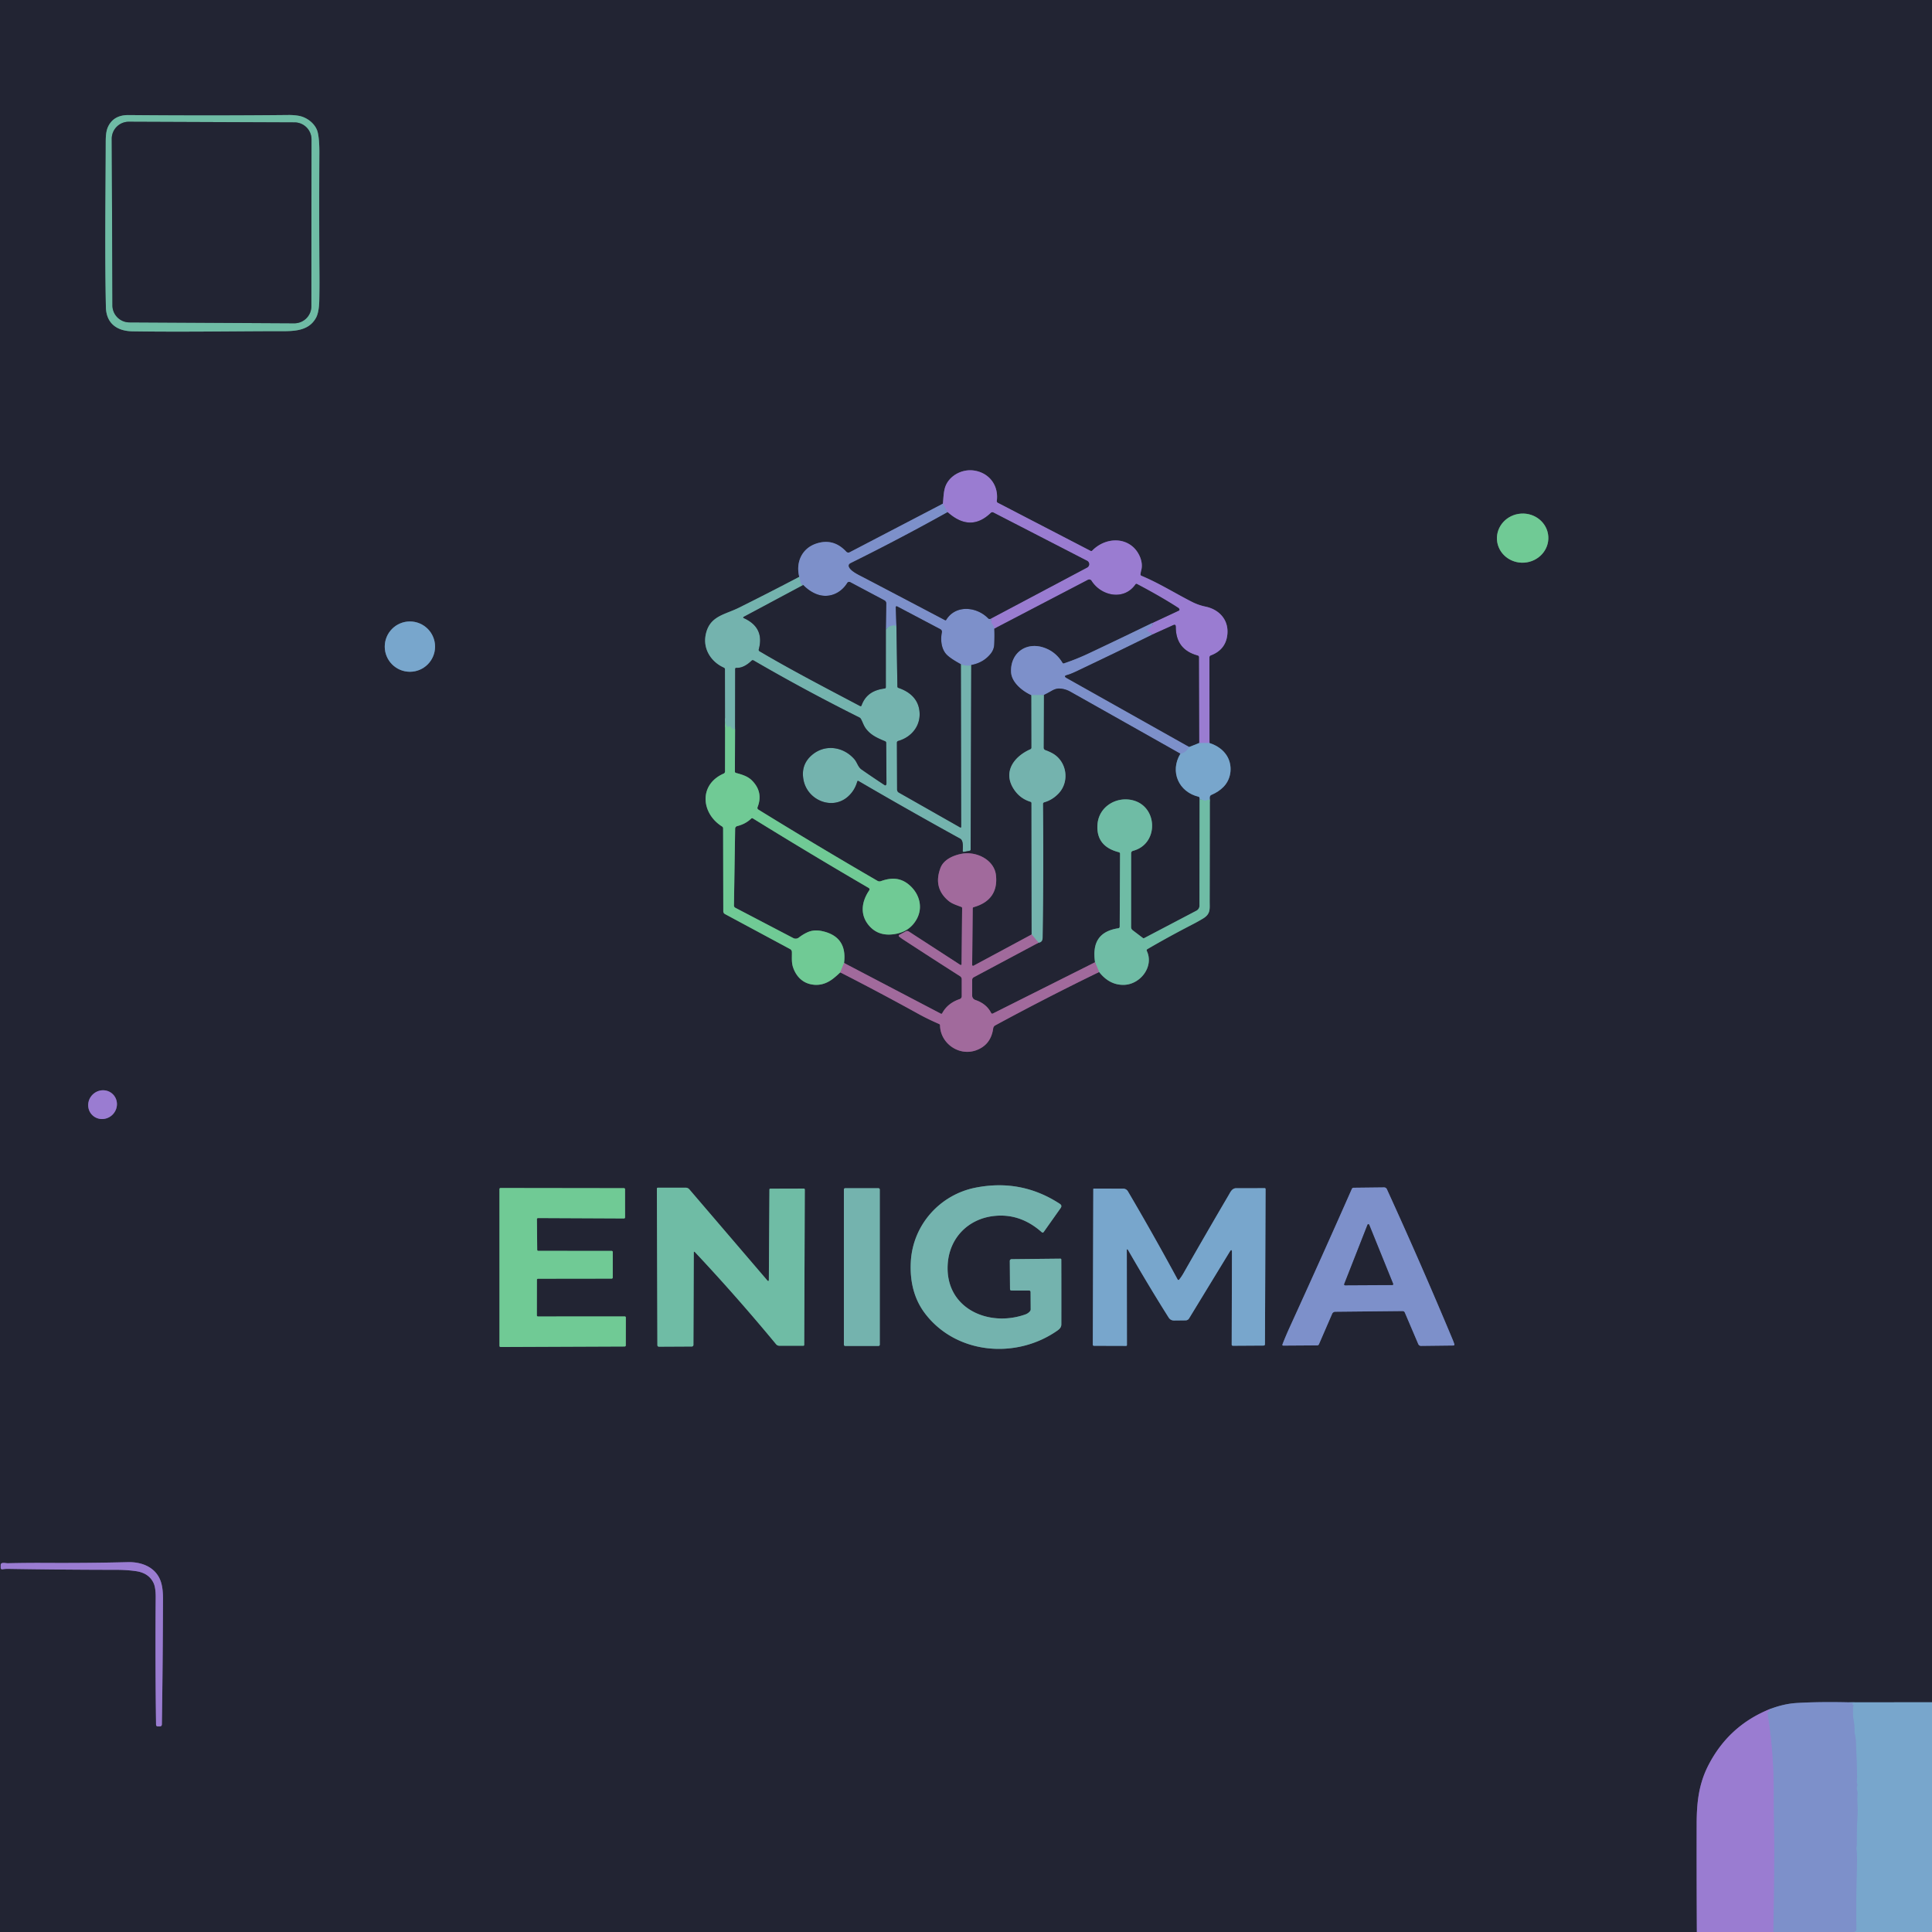 <?xml version="1.0" encoding="UTF-8" standalone="no"?>
<!DOCTYPE svg PUBLIC "-//W3C//DTD SVG 1.1//EN" "http://www.w3.org/Graphics/SVG/1.1/DTD/svg11.dtd">
<svg xmlns="http://www.w3.org/2000/svg" version="1.1" viewBox="0.00 0.00 1024.00 1024.00">
<g stroke-width="2.00" fill="none" stroke-linecap="butt">
<path stroke="#4d6580" vector-effect="non-scaling-stroke" d="
  M 1024.00 902.23
  L 980.21 902.28"
/>
<path stroke="#505a7f" vector-effect="non-scaling-stroke" d="
  M 980.21 902.28
  Q 964.13 901.91 952.33 902.62
  Q 945.32 903.03 937.68 906.01"
/>
<path stroke="#5e5082" vector-effect="non-scaling-stroke" d="
  M 937.68 906.01
  Q 916.11 914.84 905.41 935.76
  C 900.30 945.77 899.29 955.66 899.27 966.75
  Q 899.21 995.38 899.37 1024.00"
/>
<path stroke="#49706c" vector-effect="non-scaling-stroke" d="
  M 146.25 175.52
  C 154.14 175.50 163.27 176.25 167.52 168.37
  Q 169.09 165.44 169.22 159.11
  Q 169.35 152.67 169.31 146.42
  Q 169.08 112.99 169.26 81.16
  Q 169.30 74.10 168.42 70.25
  C 167.43 65.88 162.91 62.14 158.19 61.36
  Q 155.64 60.94 153.01 60.96
  Q 111.77 61.37 68.16 60.99
  Q 60.23 60.92 57.27 67.19
  C 56.09 69.71 56.05 72.90 56.04 75.75
  C 55.98 102.76 55.50 132.90 56.13 162.75
  C 56.32 171.60 62.21 175.49 70.25 175.61
  C 96.17 176.00 121.84 175.57 146.25 175.52"
/>
<path stroke="#505a7f" vector-effect="non-scaling-stroke" d="
  M 499.73 266.97
  L 450.34 292.72
  A 1.51 1.51 0.0 0 1 448.54 292.41
  Q 441.59 284.93 432.28 288.24
  C 424.92 290.87 421.69 298.17 423.63 305.76"
/>
<path stroke="#4b6c71" vector-effect="non-scaling-stroke" d="
  M 423.63 305.76
  Q 407.63 314.14 391.67 322.10
  C 384.04 325.91 375.93 326.44 374.00 336.65
  C 372.58 344.15 377.04 350.90 383.70 353.84
  A 0.97 0.96 12.4 0 1 384.27 354.72
  L 384.33 380.79"
/>
<path stroke="#497764" vector-effect="non-scaling-stroke" d="
  M 384.33 380.79
  L 384.28 408.92
  A 1.22 1.22 0.0 0 1 383.56 410.02
  C 370.23 415.85 371.62 431.14 382.71 438.05
  A 1.19 1.17 16.3 0 1 383.27 439.05
  L 383.36 482.98
  A 1.69 1.69 0.0 0 0 384.25 484.47
  L 418.71 503.00
  Q 419.70 503.53 419.72 504.65
  C 419.78 507.30 419.46 510.01 420.30 512.58
  C 421.72 516.91 424.72 520.44 429.27 521.57
  Q 435.90 523.22 441.80 518.51
  Q 443.55 517.12 445.35 515.38"
/>
<path stroke="#624768" vector-effect="non-scaling-stroke" d="
  M 445.35 515.38
  Q 466.26 526.05 486.84 537.43
  Q 491.68 540.10 497.72 542.73
  Q 498.23 542.95 498.24 543.50
  C 498.42 553.07 508.37 560.01 517.48 556.63
  Q 525.21 553.77 526.41 545.07
  A 2.16 2.16 0.0 0 1 527.52 543.47
  Q 554.71 528.72 582.57 515.19"
/>
<path stroke="#49706c" vector-effect="non-scaling-stroke" d="
  M 582.57 515.19
  Q 588.13 522.27 595.89 521.99
  C 604.48 521.67 611.74 512.27 607.83 504.00
  A 0.72 0.72 0.0 0 1 608.12 503.07
  Q 619.47 496.44 632.00 489.98
  Q 634.85 488.51 637.60 486.86
  C 641.75 484.37 641.14 481.74 641.15 477.72
  Q 641.23 450.69 641.22 423.75"
/>
<path stroke="#4d6580" vector-effect="non-scaling-stroke" d="
  M 641.22 423.75
  Q 640.93 421.80 642.05 421.32
  Q 645.95 419.67 648.55 416.98
  C 652.78 412.62 653.40 405.58 650.23 400.51
  Q 647.33 395.90 641.05 393.81"
/>
<path stroke="#5e5082" vector-effect="non-scaling-stroke" d="
  M 641.05 393.81
  L 641.02 348.39
  A 1.07 1.07 0.0 0 1 641.71 347.39
  Q 650.00 344.26 650.57 335.70
  C 651.06 328.22 645.97 322.98 638.95 321.52
  Q 635.17 320.74 631.68 318.96
  C 622.76 314.41 614.26 309.05 605.00 305.19
  Q 604.42 304.95 604.49 304.34
  Q 604.61 303.25 604.89 302.21
  C 606.10 297.76 603.57 292.47 600.35 289.73
  C 594.04 284.34 584.63 285.94 578.91 291.83
  A 0.77 0.77 0.0 0 1 578.00 291.97
  L 528.83 266.48
  A 0.98 0.97 17.9 0 1 528.32 265.49
  C 529.40 257.33 524.34 250.58 516.21 249.39
  C 509.69 248.43 502.54 252.38 500.78 258.77
  C 500.05 261.45 500.07 264.15 499.73 266.97"
/>
<path stroke="#8991cf" vector-effect="non-scaling-stroke" d="
  M 641.05 393.81
  L 635.59 393.81"
/>
<path stroke="#5e5082" vector-effect="non-scaling-stroke" d="
  M 635.59 393.81
  L 635.44 348.31
  Q 635.44 347.64 634.79 347.46
  Q 623.15 344.32 623.19 332.19
  Q 623.19 330.72 621.86 331.32
  L 611.22 336.13"
/>
<path stroke="#8c86ce" vector-effect="non-scaling-stroke" d="
  M 611.22 336.13
  Q 610.38 336.32 610.11 335.66
  Q 609.94 335.25 609.49 335.22
  Q 608.68 335.15 608.18 334.24
  Q 607.91 333.73 608.41 333.45
  Q 611.56 331.65 610.76 330.19"
/>
<path stroke="#5e5082" vector-effect="non-scaling-stroke" d="
  M 610.76 330.19
  L 624.86 323.60
  A 0.49 0.48 70.2 0 0 625.12 323.04
  Q 624.97 322.47 624.50 322.17
  Q 615.35 316.25 602.63 309.55
  A 0.63 0.62 30.8 0 0 601.83 309.75
  C 595.68 318.57 583.56 315.85 578.51 307.82
  A 1.43 1.42 60.2 0 0 576.65 307.31
  L 527.01 333.20"
/>
<path stroke="#8c86ce" vector-effect="non-scaling-stroke" d="
  M 527.01 333.20
  Q 526.75 331.80 525.82 330.73
  Q 525.50 330.36 525.44 329.87
  L 525.18 327.88"
/>
<path stroke="#5e5082" vector-effect="non-scaling-stroke" d="
  M 525.18 327.88
  L 576.22 300.80
  A 2.01 2.01 0.0 0 0 576.19 297.24
  L 526.56 271.68
  Q 525.77 271.27 525.13 271.89
  Q 514.31 282.27 502.25 271.46"
/>
<path stroke="#8c86ce" vector-effect="non-scaling-stroke" d="
  M 502.25 271.46
  L 499.73 266.97"
/>
<path stroke="#505a7f" vector-effect="non-scaling-stroke" d="
  M 502.25 271.46
  Q 476.98 285.57 450.92 298.46
  Q 449.24 299.29 450.20 300.90
  C 451.49 303.06 455.51 304.87 457.65 305.99
  Q 481.99 318.74 500.94 328.73
  A 0.41 0.41 0.0 0 0 501.48 328.58
  C 506.50 320.36 517.66 321.49 523.74 327.73
  Q 524.06 328.05 524.50 328.07
  Q 524.96 328.09 525.18 327.88"
/>
<path stroke="#505a7f" vector-effect="non-scaling-stroke" d="
  M 527.01 333.20
  Q 527.17 337.10 526.97 341.49
  Q 526.85 344.25 525.15 346.40
  Q 521.29 351.27 514.78 352.46"
/>
<path stroke="#79a2bc" vector-effect="non-scaling-stroke" d="
  M 514.78 352.46
  Q 512.55 353.40 509.28 352.05"
/>
<path stroke="#505a7f" vector-effect="non-scaling-stroke" d="
  M 509.28 352.05
  Q 504.21 349.30 502.01 347.23
  C 499.05 344.44 498.33 339.55 499.21 335.15
  A 1.51 1.50 19.7 0 0 498.43 333.51
  L 475.47 321.39
  A 0.48 0.48 0.0 0 0 474.77 321.83
  L 475.12 332.03"
/>
<path stroke="#79a2bc" vector-effect="non-scaling-stroke" d="
  M 475.12 332.03
  L 474.62 331.71
  Q 474.20 331.43 473.71 331.50
  Q 470.54 331.93 469.52 333.82"
/>
<path stroke="#505a7f" vector-effect="non-scaling-stroke" d="
  M 469.52 333.82
  L 469.74 319.87
  A 1.86 1.84 -75.6 0 0 468.76 318.20
  L 450.61 308.55
  A 1.17 1.17 0.0 0 0 449.07 308.97
  C 445.40 314.91 438.53 317.57 431.95 314.55
  Q 428.51 312.97 425.74 310.07"
/>
<path stroke="#79a2bc" vector-effect="non-scaling-stroke" d="
  M 425.74 310.07
  Q 424.35 309.80 424.14 308.25
  Q 423.86 306.29 423.63 305.76"
/>
<path stroke="#74b1b9" vector-effect="non-scaling-stroke" d="
  M 641.22 423.75
  L 638.80 424.40
  Q 638.36 424.52 637.99 424.25
  Q 637.23 423.70 635.82 423.78"
/>
<path stroke="#505a7f" vector-effect="non-scaling-stroke" d="
  M 610.76 330.19
  Q 593.92 338.36 577.22 346.25
  Q 570.60 349.38 563.89 351.62
  A 0.63 0.63 0.0 0 1 563.15 351.34
  Q 559.50 345.25 552.95 343.15
  C 543.56 340.14 535.45 346.36 535.89 356.19
  C 536.14 361.64 541.82 366.26 546.66 368.45"
/>
<path stroke="#4b6c71" vector-effect="non-scaling-stroke" d="
  M 546.66 368.45
  L 546.71 396.20
  Q 546.71 396.88 546.08 397.15
  C 537.71 400.84 531.37 408.87 537.23 418.10
  Q 540.50 423.24 546.18 424.96
  A 0.73 0.73 0.0 0 1 546.71 425.66
  L 546.79 495.29"
/>
<path stroke="#624768" vector-effect="non-scaling-stroke" d="
  M 546.79 495.29
  L 515.98 511.86
  A 0.49 0.49 0.0 0 1 515.26 511.42
  L 515.57 481.45
  Q 515.57 480.96 516.05 480.82
  C 524.49 478.45 528.86 472.95 527.89 463.93
  C 527.00 455.73 517.63 451.17 510.03 452.47
  C 505.39 453.25 500.14 455.57 498.46 460.05
  Q 494.49 470.61 502.74 477.49
  C 504.62 479.05 507.25 479.83 509.58 480.73
  A 0.57 0.56 10.9 0 1 509.95 481.27
  L 509.65 511.05
  A 0.43 0.43 0.0 0 1 508.99 511.41
  L 481.76 493.76
  Q 480.90 493.20 479.99 493.69
  L 476.65 495.50
  A 0.55 0.55 0.0 0 0 476.57 496.42
  Q 477.79 497.37 479.05 498.19
  Q 494.70 508.40 508.86 517.42
  A 1.90 1.89 16.3 0 1 509.74 519.02
  L 509.74 528.03
  A 1.60 1.58 80.9 0 1 508.66 529.54
  Q 502.26 531.69 499.37 537.07
  A 0.51 0.50 27.3 0 1 498.70 537.28
  L 447.36 510.40"
/>
<path stroke="#497764" vector-effect="non-scaling-stroke" d="
  M 447.36 510.40
  Q 449.19 496.25 435.42 493.45
  Q 431.28 492.60 427.86 494.19
  Q 425.55 495.26 423.38 496.94
  A 2.73 2.72 39.9 0 1 420.45 497.20
  L 389.73 481.14
  A 1.35 1.34 -76.0 0 1 389.01 479.93
  L 389.64 439.22
  A 1.44 1.44 0.0 0 1 390.73 437.85
  Q 395.18 436.73 398.11 433.90
  Q 398.56 433.47 399.09 433.80
  Q 430.04 452.94 460.42 470.62
  A 0.90 0.89 32.5 0 1 460.71 471.91
  C 456.43 478.14 455.64 485.44 461.20 491.25
  Q 466.45 496.72 475.28 494.88
  Q 482.45 493.39 485.90 487.10
  C 489.24 481.01 487.41 473.99 482.29 469.37
  C 477.56 465.09 472.51 465.00 466.91 467.02
  A 2.19 2.17 -39.9 0 1 465.07 466.86
  Q 433.16 448.35 401.93 429.09
  A 1.03 1.02 26.6 0 1 401.51 427.85
  Q 404.64 419.88 398.65 413.77
  C 396.35 411.42 393.32 410.54 390.09 409.67
  Q 389.51 409.51 389.51 408.91
  L 389.60 386.56"
/>
<path stroke="#4d6580" vector-effect="non-scaling-stroke" d="
  M 635.59 393.81
  L 630.35 395.90"
/>
<path stroke="#505a7f" vector-effect="non-scaling-stroke" d="
  M 611.22 336.13
  Q 590.70 346.28 570.01 356.06
  Q 567.39 357.30 565.48 357.81
  Q 563.51 358.34 565.29 359.34
  L 630.35 395.90"
/>
<path stroke="#7b9bcb" vector-effect="non-scaling-stroke" d="
  M 630.35 395.90
  Q 628.45 399.11 625.63 399.49"
/>
<path stroke="#505a7f" vector-effect="non-scaling-stroke" d="
  M 625.63 399.49
  Q 596.38 382.98 567.34 366.63
  Q 564.60 365.08 561.56 364.94
  Q 559.65 364.85 557.31 366.21
  Q 555.30 367.37 553.26 368.37"
/>
<path stroke="#79a2bc" vector-effect="non-scaling-stroke" d="
  M 553.26 368.37
  L 546.66 368.45"
/>
<path stroke="#4b6c71" vector-effect="non-scaling-stroke" d="
  M 425.74 310.07
  L 394.12 326.97
  A 0.33 0.33 0.0 0 0 394.14 327.57
  Q 405.35 332.59 402.16 344.19
  A 0.88 0.87 -67.1 0 0 402.56 345.18
  C 419.61 355.24 437.96 364.76 455.91 374.24
  A 0.50 0.50 0.0 0 0 456.61 373.97
  C 458.74 368.07 463.08 365.68 468.89 364.91
  Q 469.51 364.83 469.51 364.21
  L 469.52 333.82"
/>
<path stroke="#4b6c71" vector-effect="non-scaling-stroke" d="
  M 475.12 332.03
  L 475.64 363.87
  A 0.78 0.76 -81.5 0 0 476.16 364.59
  C 481.46 366.38 485.95 369.77 487.12 375.54
  C 488.75 383.57 483.83 390.51 476.07 392.72
  A 0.95 0.94 -8.5 0 0 475.38 393.64
  L 475.48 418.49
  A 1.86 1.85 -75.5 0 0 476.43 420.11
  L 508.93 438.57
  A 0.34 0.34 0.0 0 0 509.44 438.27
  L 509.28 352.05"
/>
<path stroke="#4b6c71" vector-effect="non-scaling-stroke" d="
  M 514.78 352.46
  L 514.46 450.28
  Q 514.46 450.83 513.92 450.93
  L 510.87 451.51
  Q 510.25 451.63 510.27 451.00
  C 510.31 449.20 510.73 445.52 508.94 444.53
  Q 480.70 428.96 455.11 414.00
  Q 454.52 413.66 454.34 414.31
  Q 452.99 419.07 449.38 422.26
  C 441.12 429.54 428.09 424.23 425.92 413.58
  Q 424.28 405.53 430.16 400.34
  C 437.18 394.16 447.06 395.71 452.85 402.41
  C 454.35 404.16 454.73 406.52 456.65 407.86
  Q 462.39 411.87 468.94 416.17
  A 0.49 0.48 -53.4 0 0 469.58 416.07
  Q 469.84 415.74 469.84 415.32
  Q 469.80 404.94 469.70 393.72
  A 0.90 0.89 11.3 0 0 469.14 392.89
  C 465.10 391.20 461.55 389.70 458.89 386.11
  C 457.72 384.54 457.23 382.69 456.29 381.03
  Q 456.01 380.54 455.51 380.29
  Q 426.62 365.85 399.45 350.07
  Q 398.85 349.72 398.34 350.20
  C 396.23 352.22 393.42 354.13 390.40 353.97
  Q 389.66 353.93 389.66 354.67
  L 389.60 386.56"
/>
<path stroke="#72bfa2" vector-effect="non-scaling-stroke" d="
  M 389.60 386.56
  Q 388.89 386.27 388.61 386.70
  Q 388.49 386.88 388.33 386.73
  Q 388.16 386.59 388.25 386.49
  Q 388.61 386.13 388.10 386.09
  Q 387.54 386.03 387.43 385.50
  Q 387.34 385.03 386.87 385.00
  Q 386.46 384.97 386.22 385.18
  Q 385.76 385.59 385.38 385.10
  Q 384.06 383.36 384.33 380.79"
/>
<path stroke="#8893a1" vector-effect="non-scaling-stroke" d="
  M 582.57 515.19
  L 580.39 510.02"
/>
<path stroke="#4d6580" vector-effect="non-scaling-stroke" d="
  M 625.63 399.49
  C 619.87 409.05 624.82 419.80 635.25 422.27
  Q 635.95 422.44 635.82 423.78"
/>
<path stroke="#49706c" vector-effect="non-scaling-stroke" d="
  M 635.82 423.78
  L 635.75 480.01
  A 3.01 2.99 76.3 0 1 634.15 482.67
  L 606.47 497.20
  A 0.69 0.69 0.0 0 1 605.72 497.13
  L 600.32 493.03
  A 2.10 2.09 18.9 0 1 599.50 491.37
  L 599.52 452.23
  A 1.31 1.31 0.0 0 1 600.51 450.96
  C 614.11 447.42 613.82 427.93 600.80 424.27
  C 592.02 421.81 582.33 427.36 581.68 437.09
  Q 580.91 448.61 593.00 451.68
  A 0.85 0.85 0.0 0 1 593.65 452.52
  L 593.47 491.11
  Q 593.47 491.89 592.70 492.00
  C 582.17 493.63 578.92 500.01 580.39 510.02"
/>
<path stroke="#624768" vector-effect="non-scaling-stroke" d="
  M 580.39 510.02
  L 526.29 537.16
  Q 525.62 537.49 525.29 536.83
  Q 522.85 532.00 516.95 530.00
  A 2.48 2.48 0.0 0 1 515.26 527.65
  L 515.28 519.34
  A 1.56 1.54 -14.1 0 1 516.11 517.97
  L 550.45 499.64"
/>
<path stroke="#4b6c71" vector-effect="non-scaling-stroke" d="
  M 550.45 499.64
  Q 552.56 499.44 552.60 497.00
  Q 553.18 461.46 552.80 426.11
  A 0.92 0.91 82.0 0 1 553.46 425.23
  Q 557.72 424.03 561.00 420.62
  C 567.20 414.16 565.41 403.20 557.47 399.08
  Q 555.79 398.20 554.05 397.59
  A 1.37 1.36 10.2 0 1 553.14 396.29
  L 553.26 368.37"
/>
<path stroke="#8b8fa5" vector-effect="non-scaling-stroke" d="
  M 550.45 499.64
  L 546.79 495.29"
/>
<path stroke="#899a99" vector-effect="non-scaling-stroke" d="
  M 447.36 510.40
  L 445.35 515.38"
/>
<path stroke="#497764" vector-effect="non-scaling-stroke" d="
  M 820.63 284.317
  A 13.63 13.02 -3.8 0 0 806.167 272.229
  A 13.63 13.02 -3.8 0 0 793.43 286.123
  A 13.63 13.02 -3.8 0 0 807.893 298.211
  A 13.63 13.02 -3.8 0 0 820.63 284.317"
/>
<path stroke="#4d6580" vector-effect="non-scaling-stroke" d="
  M 230.59 342.72
  A 13.33 13.33 0.0 0 0 217.26 329.39
  A 13.33 13.33 0.0 0 0 203.93 342.72
  A 13.33 13.33 0.0 0 0 217.26 356.05
  A 13.33 13.33 0.0 0 0 230.59 342.72"
/>
<path stroke="#5e5082" vector-effect="non-scaling-stroke" d="
  M 59.847 580.003
  A 7.76 7.49 -45.0 0 0 49.064 580.194
  A 7.76 7.49 -45.0 0 0 48.873 590.977
  A 7.76 7.49 -45.0 0 0 59.656 590.786
  A 7.76 7.49 -45.0 0 0 59.847 580.003"
/>
<path stroke="#4b6c71" vector-effect="non-scaling-stroke" d="
  M 546.23 684.86
  L 546.29 693.96
  Q 546.29 694.51 545.94 694.94
  Q 544.96 696.14 543.48 696.67
  C 523.86 703.65 500.83 693.41 502.31 670.04
  C 503.18 656.27 512.93 646.22 526.39 644.55
  Q 540.57 642.79 552.17 653.11
  A 0.68 0.68 0.0 0 0 553.18 652.99
  L 562.15 640.31
  Q 563.10 638.95 561.72 638.05
  Q 541.32 624.71 517.08 629.48
  C 498.13 633.21 483.85 649.24 482.76 668.65
  Q 481.84 685.24 490.51 696.46
  C 507.06 717.85 538.61 720.50 560.38 705.27
  C 561.56 704.45 562.52 703.53 562.53 701.97
  Q 562.56 685.27 562.51 667.58
  A 0.47 0.47 0.0 0 0 562.04 667.11
  L 536.14 667.38
  A 0.94 0.94 0.0 0 0 535.21 668.33
  L 535.33 683.29
  A 0.71 0.71 0.0 0 0 536.04 683.99
  L 545.36 684.00
  Q 546.22 684.00 546.23 684.86"
/>
<path stroke="#505a7f" vector-effect="non-scaling-stroke" d="
  M 743.39 694.89
  A 1.28 1.28 0.0 0 1 744.59 695.68
  L 751.72 712.41
  A 1.56 1.55 78.0 0 0 753.16 713.35
  L 770.20 713.15
  Q 771.07 713.14 770.80 712.32
  Q 770.39 711.09 769.93 710.00
  Q 753.13 669.79 735.07 630.29
  A 1.63 1.62 -12.7 0 0 733.56 629.34
  L 717.44 629.53
  A 1.04 1.03 11.6 0 0 716.51 630.14
  Q 701.31 664.61 683.52 703.58
  Q 681.48 708.04 679.71 712.61
  A 0.44 0.43 10.5 0 0 680.12 713.20
  L 698.17 713.08
  A 1.00 0.97 -78.0 0 0 699.07 712.48
  L 706.06 696.36
  A 1.83 1.83 0.0 0 1 707.73 695.25
  L 743.39 694.89"
/>
<path stroke="#49706c" vector-effect="non-scaling-stroke" d="
  M 367.72 664.03
  Q 367.73 662.99 368.43 663.75
  Q 390.46 687.22 411.31 712.43
  Q 412.00 713.26 413.08 713.27
  L 425.73 713.28
  Q 426.25 713.28 426.25 712.77
  L 426.56 630.52
  A 0.54 0.54 0.0 0 0 426.02 629.97
  L 408.28 630.02
  A 0.46 0.46 0.0 0 0 407.82 630.47
  L 407.51 678.18
  Q 407.50 679.59 406.58 678.52
  L 365.37 630.39
  A 2.61 2.57 -20.0 0 0 363.40 629.49
  L 348.71 629.49
  A 0.55 0.54 -0.5 0 0 348.16 630.04
  L 348.43 712.98
  A 0.79 0.79 0.0 0 0 349.23 713.77
  L 366.68 713.68
  A 0.86 0.85 -89.7 0 0 367.53 712.83
  L 367.72 664.03"
/>
<path stroke="#497764" vector-effect="non-scaling-stroke" d="
  M 285.12 697.76
  A 0.58 0.58 0.0 0 1 284.54 697.18
  L 284.57 678.33
  A 0.58 0.58 0.0 0 1 285.15 677.75
  L 324.19 677.70
  A 0.58 0.58 0.0 0 0 324.77 677.12
  L 324.78 663.59
  A 0.58 0.58 0.0 0 0 324.20 663.01
  L 285.31 662.98
  A 0.58 0.58 0.0 0 1 284.73 662.41
  L 284.58 646.19
  A 0.58 0.58 0.0 0 1 285.16 645.60
  L 330.72 645.81
  A 0.58 0.58 0.0 0 0 331.30 645.23
  L 331.29 630.33
  A 0.58 0.58 0.0 0 0 330.71 629.75
  L 265.31 629.66
  A 0.58 0.58 0.0 0 0 264.73 630.24
  L 264.74 713.36
  A 0.58 0.58 0.0 0 0 265.32 713.94
  L 331.10 713.67
  A 0.58 0.58 0.0 0 0 331.68 713.09
  L 331.71 698.31
  A 0.58 0.58 0.0 0 0 331.13 697.73
  L 285.12 697.76"
/>
<path stroke="#4b6c71" vector-effect="non-scaling-stroke" d="
  M 466.30 630.45
  A 0.68 0.68 0.0 0 0 465.62 629.77
  L 447.96 629.77
  A 0.68 0.68 0.0 0 0 447.28 630.45
  L 447.28 712.71
  A 0.68 0.68 0.0 0 0 447.96 713.39
  L 465.62 713.39
  A 0.68 0.68 0.0 0 0 466.30 712.71
  L 466.30 630.45"
/>
<path stroke="#4d6580" vector-effect="non-scaling-stroke" d="
  M 597.50 662.17
  Q 597.73 662.27 597.86 662.49
  Q 609.63 682.89 619.41 698.32
  Q 620.42 699.91 622.34 699.89
  Q 625.42 699.86 628.44 699.82
  A 2.13 2.13 0.0 0 0 630.23 698.79
  L 651.76 663.48
  Q 652.96 661.51 652.96 663.81
  L 652.83 712.68
  A 0.60 0.60 0.0 0 0 653.43 713.28
  L 669.76 713.18
  A 0.70 0.69 -0.4 0 0 670.45 712.49
  L 670.78 630.31
  Q 670.79 629.74 670.22 629.74
  Q 662.78 629.79 655.34 629.76
  C 653.03 629.76 652.25 631.66 651.27 633.34
  Q 639.04 654.18 627.26 674.86
  Q 626.26 676.63 624.97 678.24
  A 0.48 0.48 0.0 0 1 624.18 678.17
  Q 611.22 654.22 597.81 631.43
  A 2.89 2.87 74.6 0 0 595.33 630.01
  L 579.73 630.00
  Q 579.47 630.00 579.47 630.27
  L 579.21 712.63
  Q 579.21 713.30 579.88 713.30
  L 596.86 713.35
  A 0.45 0.44 90.0 0 0 597.30 712.90
  L 597.23 662.34
  A 0.19 0.19 0.0 0 1 597.50 662.17"
/>
<path stroke="#5e5082" vector-effect="non-scaling-stroke" d="
  M 61.94 832.04
  Q 67.18 832.05 71.98 832.73
  Q 78.90 833.70 81.41 839.08
  Q 82.56 841.55 82.52 846.76
  Q 82.25 880.71 82.71 914.01
  Q 82.72 915.04 83.75 915.03
  L 84.67 915.02
  Q 85.77 915.00 85.79 913.91
  Q 86.29 881.73 86.39 847.32
  Q 86.41 842.17 85.39 838.77
  C 83.02 830.84 75.38 827.77 67.75 827.97
  Q 47.56 828.50 23.00 828.37
  Q 14.36 828.32 4.27 828.54
  C 3.23 828.57 2.24 828.22 1.22 828.45
  Q 0.37 828.64 0.37 829.51
  L 0.37 831.02
  A 0.76 0.75 -4.7 0 0 1.26 831.77
  Q 2.75 831.51 4.31 831.54
  Q 33.32 832.01 61.94 832.04"
/>
<path stroke="#49706c" vector-effect="non-scaling-stroke" d="
  M 165.10 73.90
  A 9.02 9.02 0.0 0 0 156.12 64.87
  L 68.28 64.53
  A 9.02 9.02 0.0 0 0 59.23 73.58
  L 59.59 161.89
  A 9.02 9.02 0.0 0 0 68.56 170.87
  L 155.95 171.35
  A 9.02 9.02 0.0 0 0 165.02 162.34
  L 165.10 73.90"
/>
<path stroke="#505a7f" vector-effect="non-scaling-stroke" d="
  M 712.47 680.56
  A 0.50 0.50 0.0 0 0 712.94 681.24
  L 737.92 681.11
  A 0.50 0.50 0.0 0 0 738.38 680.42
  L 725.72 649.17
  A 0.50 0.50 0.0 0 0 724.80 649.17
  L 712.47 680.56"
/>
<path stroke="#7b9bcb" vector-effect="non-scaling-stroke" d="
  M 982.62 1024.00
  L 983.49 1023.54
  Q 983.93 1023.31 983.93 1022.80
  Q 983.68 1005.45 984.26 987.10
  Q 984.37 983.48 983.94 980.07
  C 983.82 979.09 984.16 978.05 984.14 976.99
  Q 984.06 969.62 984.52 961.76
  C 984.74 958.07 984.16 954.57 984.49 950.81
  Q 984.58 949.75 984.26 948.78
  Q 983.94 947.81 984.29 946.79
  Q 984.55 946.04 984.29 945.28
  C 983.87 944.11 984.33 942.85 984.30 941.61
  Q 984.06 931.62 983.61 922.17
  C 983.52 920.39 982.84 918.98 982.89 917.16
  Q 982.96 914.50 982.46 911.81
  C 982.01 909.42 982.12 907.11 982.13 904.70
  Q 982.13 904.52 982.20 904.36
  Q 982.24 904.26 982.34 904.21
  Q 982.84 903.92 982.28 903.79
  Q 981.76 903.66 981.75 903.09
  Q 981.75 902.97 981.85 902.92
  Q 981.99 902.85 982.14 902.87
  Q 982.60 902.94 982.19 902.72
  Q 981.75 902.48 981.24 902.58
  Q 980.27 902.76 980.21 902.28"
/>
<path stroke="#8c86ce" vector-effect="non-scaling-stroke" d="
  M 939.88 1024.00
  Q 940.27 1003.02 940.35 982.00
  Q 940.37 976.07 940.23 968.25
  Q 940.06 957.84 940.08 949.41
  Q 940.12 928.93 936.83 908.23
  A 0.96 0.95 78.0 0 1 937.53 907.15
  Q 938.39 906.92 937.68 906.01"
/>
</g>
<path fill="#222433" d="
  M 0.00 0.00
  L 1024.00 0.00
  L 1024.00 902.23
  L 980.21 902.28
  Q 964.13 901.91 952.33 902.62
  Q 945.32 903.03 937.68 906.01
  Q 916.11 914.84 905.41 935.76
  C 900.30 945.77 899.29 955.66 899.27 966.75
  Q 899.21 995.38 899.37 1024.00
  L 0.00 1024.00
  L 0.00 0.00
  Z
  M 146.25 175.52
  C 154.14 175.50 163.27 176.25 167.52 168.37
  Q 169.09 165.44 169.22 159.11
  Q 169.35 152.67 169.31 146.42
  Q 169.08 112.99 169.26 81.16
  Q 169.30 74.10 168.42 70.25
  C 167.43 65.88 162.91 62.14 158.19 61.36
  Q 155.64 60.94 153.01 60.96
  Q 111.77 61.37 68.16 60.99
  Q 60.23 60.92 57.27 67.19
  C 56.09 69.71 56.05 72.90 56.04 75.75
  C 55.98 102.76 55.50 132.90 56.13 162.75
  C 56.32 171.60 62.21 175.49 70.25 175.61
  C 96.17 176.00 121.84 175.57 146.25 175.52
  Z
  M 499.73 266.97
  L 450.34 292.72
  A 1.51 1.51 0.0 0 1 448.54 292.41
  Q 441.59 284.93 432.28 288.24
  C 424.92 290.87 421.69 298.17 423.63 305.76
  Q 407.63 314.14 391.67 322.10
  C 384.04 325.91 375.93 326.44 374.00 336.65
  C 372.58 344.15 377.04 350.90 383.70 353.84
  A 0.97 0.96 12.4 0 1 384.27 354.72
  L 384.33 380.79
  L 384.28 408.92
  A 1.22 1.22 0.0 0 1 383.56 410.02
  C 370.23 415.85 371.62 431.14 382.71 438.05
  A 1.19 1.17 16.3 0 1 383.27 439.05
  L 383.36 482.98
  A 1.69 1.69 0.0 0 0 384.25 484.47
  L 418.71 503.00
  Q 419.70 503.53 419.72 504.65
  C 419.78 507.30 419.46 510.01 420.30 512.58
  C 421.72 516.91 424.72 520.44 429.27 521.57
  Q 435.90 523.22 441.80 518.51
  Q 443.55 517.12 445.35 515.38
  Q 466.26 526.05 486.84 537.43
  Q 491.68 540.10 497.72 542.73
  Q 498.23 542.95 498.24 543.50
  C 498.42 553.07 508.37 560.01 517.48 556.63
  Q 525.21 553.77 526.41 545.07
  A 2.16 2.16 0.0 0 1 527.52 543.47
  Q 554.71 528.72 582.57 515.19
  Q 588.13 522.27 595.89 521.99
  C 604.48 521.67 611.74 512.27 607.83 504.00
  A 0.72 0.72 0.0 0 1 608.12 503.07
  Q 619.47 496.44 632.00 489.98
  Q 634.85 488.51 637.60 486.86
  C 641.75 484.37 641.14 481.74 641.15 477.72
  Q 641.23 450.69 641.22 423.75
  Q 640.93 421.80 642.05 421.32
  Q 645.95 419.67 648.55 416.98
  C 652.78 412.62 653.40 405.58 650.23 400.51
  Q 647.33 395.90 641.05 393.81
  L 641.02 348.39
  A 1.07 1.07 0.0 0 1 641.71 347.39
  Q 650.00 344.26 650.57 335.70
  C 651.06 328.22 645.97 322.98 638.95 321.52
  Q 635.17 320.74 631.68 318.96
  C 622.76 314.41 614.26 309.05 605.00 305.19
  Q 604.42 304.95 604.49 304.34
  Q 604.61 303.25 604.89 302.21
  C 606.10 297.76 603.57 292.47 600.35 289.73
  C 594.04 284.34 584.63 285.94 578.91 291.83
  A 0.77 0.77 0.0 0 1 578.00 291.97
  L 528.83 266.48
  A 0.98 0.97 17.9 0 1 528.32 265.49
  C 529.40 257.33 524.34 250.58 516.21 249.39
  C 509.69 248.43 502.54 252.38 500.78 258.77
  C 500.05 261.45 500.07 264.15 499.73 266.97
  Z
  M 820.63 284.317
  A 13.63 13.02 -3.8 0 0 806.167 272.229
  A 13.63 13.02 -3.8 0 0 793.43 286.123
  A 13.63 13.02 -3.8 0 0 807.893 298.211
  A 13.63 13.02 -3.8 0 0 820.63 284.317
  Z
  M 230.59 342.72
  A 13.33 13.33 0.0 0 0 217.26 329.39
  A 13.33 13.33 0.0 0 0 203.93 342.72
  A 13.33 13.33 0.0 0 0 217.26 356.05
  A 13.33 13.33 0.0 0 0 230.59 342.72
  Z
  M 59.847 580.003
  A 7.76 7.49 -45.0 0 0 49.064 580.194
  A 7.76 7.49 -45.0 0 0 48.873 590.977
  A 7.76 7.49 -45.0 0 0 59.656 590.786
  A 7.76 7.49 -45.0 0 0 59.847 580.003
  Z
  M 546.23 684.86
  L 546.29 693.96
  Q 546.29 694.51 545.94 694.94
  Q 544.96 696.14 543.48 696.67
  C 523.86 703.65 500.83 693.41 502.31 670.04
  C 503.18 656.27 512.93 646.22 526.39 644.55
  Q 540.57 642.79 552.17 653.11
  A 0.68 0.68 0.0 0 0 553.18 652.99
  L 562.15 640.31
  Q 563.10 638.95 561.72 638.05
  Q 541.32 624.71 517.08 629.48
  C 498.13 633.21 483.85 649.24 482.76 668.65
  Q 481.84 685.24 490.51 696.46
  C 507.06 717.85 538.61 720.50 560.38 705.27
  C 561.56 704.45 562.52 703.53 562.53 701.97
  Q 562.56 685.27 562.51 667.58
  A 0.47 0.47 0.0 0 0 562.04 667.11
  L 536.14 667.38
  A 0.94 0.94 0.0 0 0 535.21 668.33
  L 535.33 683.29
  A 0.71 0.71 0.0 0 0 536.04 683.99
  L 545.36 684.00
  Q 546.22 684.00 546.23 684.86
  Z
  M 743.39 694.89
  A 1.28 1.28 0.0 0 1 744.59 695.68
  L 751.72 712.41
  A 1.56 1.55 78.0 0 0 753.16 713.35
  L 770.20 713.15
  Q 771.07 713.14 770.80 712.32
  Q 770.39 711.09 769.93 710.00
  Q 753.13 669.79 735.07 630.29
  A 1.63 1.62 -12.7 0 0 733.56 629.34
  L 717.44 629.53
  A 1.04 1.03 11.6 0 0 716.51 630.14
  Q 701.31 664.61 683.52 703.58
  Q 681.48 708.04 679.71 712.61
  A 0.44 0.43 10.5 0 0 680.12 713.20
  L 698.17 713.08
  A 1.00 0.97 -78.0 0 0 699.07 712.48
  L 706.06 696.36
  A 1.83 1.83 0.0 0 1 707.73 695.25
  L 743.39 694.89
  Z
  M 367.72 664.03
  Q 367.73 662.99 368.43 663.75
  Q 390.46 687.22 411.31 712.43
  Q 412.00 713.26 413.08 713.27
  L 425.73 713.28
  Q 426.25 713.28 426.25 712.77
  L 426.56 630.52
  A 0.54 0.54 0.0 0 0 426.02 629.97
  L 408.28 630.02
  A 0.46 0.46 0.0 0 0 407.82 630.47
  L 407.51 678.18
  Q 407.50 679.59 406.58 678.52
  L 365.37 630.39
  A 2.61 2.57 -20.0 0 0 363.40 629.49
  L 348.71 629.49
  A 0.55 0.54 -0.5 0 0 348.16 630.04
  L 348.43 712.98
  A 0.79 0.79 0.0 0 0 349.23 713.77
  L 366.68 713.68
  A 0.86 0.85 -89.7 0 0 367.53 712.83
  L 367.72 664.03
  Z
  M 285.12 697.76
  A 0.58 0.58 0.0 0 1 284.54 697.18
  L 284.57 678.33
  A 0.58 0.58 0.0 0 1 285.15 677.75
  L 324.19 677.70
  A 0.58 0.58 0.0 0 0 324.77 677.12
  L 324.78 663.59
  A 0.58 0.58 0.0 0 0 324.20 663.01
  L 285.31 662.98
  A 0.58 0.58 0.0 0 1 284.73 662.41
  L 284.58 646.19
  A 0.58 0.58 0.0 0 1 285.16 645.60
  L 330.72 645.81
  A 0.58 0.58 0.0 0 0 331.30 645.23
  L 331.29 630.33
  A 0.58 0.58 0.0 0 0 330.71 629.75
  L 265.31 629.66
  A 0.58 0.58 0.0 0 0 264.73 630.24
  L 264.74 713.36
  A 0.58 0.58 0.0 0 0 265.32 713.94
  L 331.10 713.67
  A 0.58 0.58 0.0 0 0 331.68 713.09
  L 331.71 698.31
  A 0.58 0.58 0.0 0 0 331.13 697.73
  L 285.12 697.76
  Z
  M 466.30 630.45
  A 0.68 0.68 0.0 0 0 465.62 629.77
  L 447.96 629.77
  A 0.68 0.68 0.0 0 0 447.28 630.45
  L 447.28 712.71
  A 0.68 0.68 0.0 0 0 447.96 713.39
  L 465.62 713.39
  A 0.68 0.68 0.0 0 0 466.30 712.71
  L 466.30 630.45
  Z
  M 597.50 662.17
  Q 597.73 662.27 597.86 662.49
  Q 609.63 682.89 619.41 698.32
  Q 620.42 699.91 622.34 699.89
  Q 625.42 699.86 628.44 699.82
  A 2.13 2.13 0.0 0 0 630.23 698.79
  L 651.76 663.48
  Q 652.96 661.51 652.96 663.81
  L 652.83 712.68
  A 0.60 0.60 0.0 0 0 653.43 713.28
  L 669.76 713.18
  A 0.70 0.69 -0.4 0 0 670.45 712.49
  L 670.78 630.31
  Q 670.79 629.74 670.22 629.74
  Q 662.78 629.79 655.34 629.76
  C 653.03 629.76 652.25 631.66 651.27 633.34
  Q 639.04 654.18 627.26 674.86
  Q 626.26 676.63 624.97 678.24
  A 0.48 0.48 0.0 0 1 624.18 678.17
  Q 611.22 654.22 597.81 631.43
  A 2.89 2.87 74.6 0 0 595.33 630.01
  L 579.73 630.00
  Q 579.47 630.00 579.47 630.27
  L 579.21 712.63
  Q 579.21 713.30 579.88 713.30
  L 596.86 713.35
  A 0.45 0.44 90.0 0 0 597.30 712.90
  L 597.23 662.34
  A 0.19 0.19 0.0 0 1 597.50 662.17
  Z
  M 61.94 832.04
  Q 67.18 832.05 71.98 832.73
  Q 78.90 833.70 81.41 839.08
  Q 82.56 841.55 82.52 846.76
  Q 82.25 880.71 82.71 914.01
  Q 82.72 915.04 83.75 915.03
  L 84.67 915.02
  Q 85.77 915.00 85.79 913.91
  Q 86.29 881.73 86.39 847.32
  Q 86.41 842.17 85.39 838.77
  C 83.02 830.84 75.38 827.77 67.75 827.97
  Q 47.56 828.50 23.00 828.37
  Q 14.36 828.32 4.27 828.54
  C 3.23 828.57 2.24 828.22 1.22 828.45
  Q 0.37 828.64 0.37 829.51
  L 0.37 831.02
  A 0.76 0.75 -4.7 0 0 1.26 831.77
  Q 2.75 831.51 4.31 831.54
  Q 33.32 832.01 61.94 832.04
  Z"
/>
<path fill="#6fbca5" d="
  M 146.25 175.52
  C 121.84 175.57 96.17 176.00 70.25 175.61
  C 62.21 175.49 56.32 171.60 56.13 162.75
  C 55.50 132.90 55.98 102.76 56.04 75.75
  C 56.05 72.90 56.09 69.71 57.27 67.19
  Q 60.23 60.92 68.16 60.99
  Q 111.77 61.37 153.01 60.96
  Q 155.64 60.94 158.19 61.36
  C 162.91 62.14 167.43 65.88 168.42 70.25
  Q 169.30 74.10 169.26 81.16
  Q 169.08 112.99 169.31 146.42
  Q 169.35 152.67 169.22 159.11
  Q 169.09 165.44 167.52 168.37
  C 163.27 176.25 154.14 175.50 146.25 175.52
  Z
  M 165.10 73.90
  A 9.02 9.02 0.0 0 0 156.12 64.87
  L 68.28 64.53
  A 9.02 9.02 0.0 0 0 59.23 73.58
  L 59.59 161.89
  A 9.02 9.02 0.0 0 0 68.56 170.87
  L 155.95 171.35
  A 9.02 9.02 0.0 0 0 165.02 162.34
  L 165.10 73.90
  Z"
/>
<path fill="#222433" d="
  M 165.10 73.90
  L 165.02 162.34
  A 9.02 9.02 0.0 0 1 155.95 171.35
  L 68.56 170.87
  A 9.02 9.02 0.0 0 1 59.59 161.89
  L 59.23 73.58
  A 9.02 9.02 0.0 0 1 68.28 64.53
  L 156.12 64.87
  A 9.02 9.02 0.0 0 1 165.10 73.90
  Z"
/>
<path fill="#9a7cd1" d="
  M 641.05 393.81
  L 635.59 393.81
  L 635.44 348.31
  Q 635.44 347.64 634.79 347.46
  Q 623.15 344.32 623.19 332.19
  Q 623.19 330.72 621.86 331.32
  L 611.22 336.13
  Q 610.38 336.32 610.11 335.66
  Q 609.94 335.25 609.49 335.22
  Q 608.68 335.15 608.18 334.24
  Q 607.91 333.73 608.41 333.45
  Q 611.56 331.65 610.76 330.19
  L 624.86 323.60
  A 0.49 0.48 70.2 0 0 625.12 323.04
  Q 624.97 322.47 624.50 322.17
  Q 615.35 316.25 602.63 309.55
  A 0.63 0.62 30.8 0 0 601.83 309.75
  C 595.68 318.57 583.56 315.85 578.51 307.82
  A 1.43 1.42 60.2 0 0 576.65 307.31
  L 527.01 333.20
  Q 526.75 331.80 525.82 330.73
  Q 525.50 330.36 525.44 329.87
  L 525.18 327.88
  L 576.22 300.80
  A 2.01 2.01 0.0 0 0 576.19 297.24
  L 526.56 271.68
  Q 525.77 271.27 525.13 271.89
  Q 514.31 282.27 502.25 271.46
  L 499.73 266.97
  C 500.07 264.15 500.05 261.45 500.78 258.77
  C 502.54 252.38 509.69 248.43 516.21 249.39
  C 524.34 250.58 529.40 257.33 528.32 265.49
  A 0.98 0.97 17.9 0 0 528.83 266.48
  L 578.00 291.97
  A 0.77 0.77 0.0 0 0 578.91 291.83
  C 584.63 285.94 594.04 284.34 600.35 289.73
  C 603.57 292.47 606.10 297.76 604.89 302.21
  Q 604.61 303.25 604.49 304.34
  Q 604.42 304.95 605.00 305.19
  C 614.26 309.05 622.76 314.41 631.68 318.96
  Q 635.17 320.74 638.95 321.52
  C 645.97 322.98 651.06 328.22 650.57 335.70
  Q 650.00 344.26 641.71 347.39
  A 1.07 1.07 0.0 0 0 641.02 348.39
  L 641.05 393.81
  Z"
/>
<path fill="#7d90ca" d="
  M 499.73 266.97
  L 502.25 271.46
  Q 476.98 285.57 450.92 298.46
  Q 449.24 299.29 450.20 300.90
  C 451.49 303.06 455.51 304.87 457.65 305.99
  Q 481.99 318.74 500.94 328.73
  A 0.41 0.41 0.0 0 0 501.48 328.58
  C 506.50 320.36 517.66 321.49 523.74 327.73
  Q 524.06 328.05 524.50 328.07
  Q 524.96 328.09 525.18 327.88
  L 525.44 329.87
  Q 525.50 330.36 525.82 330.73
  Q 526.75 331.80 527.01 333.20
  Q 527.17 337.10 526.97 341.49
  Q 526.85 344.25 525.15 346.40
  Q 521.29 351.27 514.78 352.46
  Q 512.55 353.40 509.28 352.05
  Q 504.21 349.30 502.01 347.23
  C 499.05 344.44 498.33 339.55 499.21 335.15
  A 1.51 1.50 19.7 0 0 498.43 333.51
  L 475.47 321.39
  A 0.48 0.48 0.0 0 0 474.77 321.83
  L 475.12 332.03
  L 474.62 331.71
  Q 474.20 331.43 473.71 331.50
  Q 470.54 331.93 469.52 333.82
  L 469.74 319.87
  A 1.86 1.84 -75.6 0 0 468.76 318.20
  L 450.61 308.55
  A 1.17 1.17 0.0 0 0 449.07 308.97
  C 445.40 314.91 438.53 317.57 431.95 314.55
  Q 428.51 312.97 425.74 310.07
  Q 424.35 309.80 424.14 308.25
  Q 423.86 306.29 423.63 305.76
  C 421.69 298.17 424.92 290.87 432.28 288.24
  Q 441.59 284.93 448.54 292.41
  A 1.51 1.51 0.0 0 0 450.34 292.72
  L 499.73 266.97
  Z"
/>
<path fill="#222433" d="
  M 525.18 327.88
  Q 524.96 328.09 524.50 328.07
  Q 524.06 328.05 523.74 327.73
  C 517.66 321.49 506.50 320.36 501.48 328.58
  A 0.41 0.41 0.0 0 1 500.94 328.73
  Q 481.99 318.74 457.65 305.99
  C 455.51 304.87 451.49 303.06 450.20 300.90
  Q 449.24 299.29 450.92 298.46
  Q 476.98 285.57 502.25 271.46
  Q 514.31 282.27 525.13 271.89
  Q 525.77 271.27 526.56 271.68
  L 576.19 297.24
  A 2.01 2.01 0.0 0 1 576.22 300.80
  L 525.18 327.88
  Z"
/>
<ellipse fill="#70ca95" cx="0.00" cy="0.00" transform="translate(807.03,285.22) rotate(-3.8)" rx="13.63" ry="13.02"/>
<path fill="#74b3ae" d="
  M 423.63 305.76
  Q 423.86 306.29 424.14 308.25
  Q 424.35 309.80 425.74 310.07
  L 394.12 326.97
  A 0.33 0.33 0.0 0 0 394.14 327.57
  Q 405.35 332.59 402.16 344.19
  A 0.88 0.87 -67.1 0 0 402.56 345.18
  C 419.61 355.24 437.96 364.76 455.91 374.24
  A 0.50 0.50 0.0 0 0 456.61 373.97
  C 458.74 368.07 463.08 365.68 468.89 364.91
  Q 469.51 364.83 469.51 364.21
  L 469.52 333.82
  Q 470.54 331.93 473.71 331.50
  Q 474.20 331.43 474.62 331.71
  L 475.12 332.03
  L 475.64 363.87
  A 0.78 0.76 -81.5 0 0 476.16 364.59
  C 481.46 366.38 485.95 369.77 487.12 375.54
  C 488.75 383.57 483.83 390.51 476.07 392.72
  A 0.95 0.94 -8.5 0 0 475.38 393.64
  L 475.48 418.49
  A 1.86 1.85 -75.5 0 0 476.43 420.11
  L 508.93 438.57
  A 0.34 0.34 0.0 0 0 509.44 438.27
  L 509.28 352.05
  Q 512.55 353.40 514.78 352.46
  L 514.46 450.28
  Q 514.46 450.83 513.92 450.93
  L 510.87 451.51
  Q 510.25 451.63 510.27 451.00
  C 510.31 449.20 510.73 445.52 508.94 444.53
  Q 480.70 428.96 455.11 414.00
  Q 454.52 413.66 454.34 414.31
  Q 452.99 419.07 449.38 422.26
  C 441.12 429.54 428.09 424.23 425.92 413.58
  Q 424.28 405.53 430.16 400.34
  C 437.18 394.16 447.06 395.71 452.85 402.41
  C 454.35 404.16 454.73 406.52 456.65 407.86
  Q 462.39 411.87 468.94 416.17
  A 0.49 0.48 -53.4 0 0 469.58 416.07
  Q 469.84 415.74 469.84 415.32
  Q 469.80 404.94 469.70 393.72
  A 0.90 0.89 11.3 0 0 469.14 392.89
  C 465.10 391.20 461.55 389.70 458.89 386.11
  C 457.72 384.54 457.23 382.69 456.29 381.03
  Q 456.01 380.54 455.51 380.29
  Q 426.62 365.85 399.45 350.07
  Q 398.85 349.72 398.34 350.20
  C 396.23 352.22 393.42 354.13 390.40 353.97
  Q 389.66 353.93 389.66 354.67
  L 389.60 386.56
  Q 388.89 386.27 388.61 386.70
  Q 388.49 386.88 388.33 386.73
  Q 388.16 386.59 388.25 386.49
  Q 388.61 386.13 388.10 386.09
  Q 387.54 386.03 387.43 385.50
  Q 387.34 385.03 386.87 385.00
  Q 386.46 384.97 386.22 385.18
  Q 385.76 385.59 385.38 385.10
  Q 384.06 383.36 384.33 380.79
  L 384.27 354.72
  A 0.97 0.96 12.4 0 0 383.70 353.84
  C 377.04 350.90 372.58 344.15 374.00 336.65
  C 375.93 326.44 384.04 325.91 391.67 322.10
  Q 407.63 314.14 423.63 305.76
  Z"
/>
<path fill="#222433" d="
  M 610.76 330.19
  Q 593.92 338.36 577.22 346.25
  Q 570.60 349.38 563.89 351.62
  A 0.63 0.63 0.0 0 1 563.15 351.34
  Q 559.50 345.25 552.95 343.15
  C 543.56 340.14 535.45 346.36 535.89 356.19
  C 536.14 361.64 541.82 366.26 546.66 368.45
  L 546.71 396.20
  Q 546.71 396.88 546.08 397.15
  C 537.71 400.84 531.37 408.87 537.23 418.10
  Q 540.50 423.24 546.18 424.96
  A 0.73 0.73 0.0 0 1 546.71 425.66
  L 546.79 495.29
  L 515.98 511.86
  A 0.49 0.49 0.0 0 1 515.26 511.42
  L 515.57 481.45
  Q 515.57 480.96 516.05 480.82
  C 524.49 478.45 528.86 472.95 527.89 463.93
  C 527.00 455.73 517.63 451.17 510.03 452.47
  C 505.39 453.25 500.14 455.57 498.46 460.05
  Q 494.49 470.61 502.74 477.49
  C 504.62 479.05 507.25 479.83 509.58 480.73
  A 0.57 0.56 10.9 0 1 509.95 481.27
  L 509.65 511.05
  A 0.43 0.43 0.0 0 1 508.99 511.41
  L 481.76 493.76
  Q 480.90 493.20 479.99 493.69
  L 476.65 495.50
  A 0.55 0.55 0.0 0 0 476.57 496.42
  Q 477.79 497.37 479.05 498.19
  Q 494.70 508.40 508.86 517.42
  A 1.90 1.89 16.3 0 1 509.74 519.02
  L 509.74 528.03
  A 1.60 1.58 80.9 0 1 508.66 529.54
  Q 502.26 531.69 499.37 537.07
  A 0.51 0.50 27.3 0 1 498.70 537.28
  L 447.36 510.40
  Q 449.19 496.25 435.42 493.45
  Q 431.28 492.60 427.86 494.19
  Q 425.55 495.26 423.38 496.94
  A 2.73 2.72 39.9 0 1 420.45 497.20
  L 389.73 481.14
  A 1.35 1.34 -76.0 0 1 389.01 479.93
  L 389.64 439.22
  A 1.44 1.44 0.0 0 1 390.73 437.85
  Q 395.18 436.73 398.11 433.90
  Q 398.56 433.47 399.09 433.80
  Q 430.04 452.94 460.42 470.62
  A 0.90 0.89 32.5 0 1 460.71 471.91
  C 456.43 478.14 455.64 485.44 461.20 491.25
  Q 466.45 496.72 475.28 494.88
  Q 482.45 493.39 485.90 487.10
  C 489.24 481.01 487.41 473.99 482.29 469.37
  C 477.56 465.09 472.51 465.00 466.91 467.02
  A 2.19 2.17 -39.9 0 1 465.07 466.86
  Q 433.16 448.35 401.93 429.09
  A 1.03 1.02 26.6 0 1 401.51 427.85
  Q 404.64 419.88 398.65 413.77
  C 396.35 411.42 393.32 410.54 390.09 409.67
  Q 389.51 409.51 389.51 408.91
  L 389.60 386.56
  L 389.66 354.67
  Q 389.66 353.93 390.40 353.97
  C 393.42 354.13 396.23 352.22 398.34 350.20
  Q 398.85 349.72 399.45 350.07
  Q 426.62 365.85 455.51 380.29
  Q 456.01 380.54 456.29 381.03
  C 457.23 382.69 457.72 384.54 458.89 386.11
  C 461.55 389.70 465.10 391.20 469.14 392.89
  A 0.90 0.89 11.3 0 1 469.70 393.72
  Q 469.80 404.94 469.84 415.32
  Q 469.84 415.74 469.58 416.07
  A 0.49 0.48 -53.4 0 1 468.94 416.17
  Q 462.39 411.87 456.65 407.86
  C 454.73 406.52 454.35 404.16 452.85 402.41
  C 447.06 395.71 437.18 394.16 430.16 400.34
  Q 424.28 405.53 425.92 413.58
  C 428.09 424.23 441.12 429.54 449.38 422.26
  Q 452.99 419.07 454.34 414.31
  Q 454.52 413.66 455.11 414.00
  Q 480.70 428.96 508.94 444.53
  C 510.73 445.52 510.31 449.20 510.27 451.00
  Q 510.25 451.63 510.87 451.51
  L 513.92 450.93
  Q 514.46 450.83 514.46 450.28
  L 514.78 352.46
  Q 521.29 351.27 525.15 346.40
  Q 526.85 344.25 526.97 341.49
  Q 527.17 337.10 527.01 333.20
  L 576.65 307.31
  A 1.43 1.42 60.2 0 1 578.51 307.82
  C 583.56 315.85 595.68 318.57 601.83 309.75
  A 0.63 0.62 30.8 0 1 602.63 309.55
  Q 615.35 316.25 624.50 322.17
  Q 624.97 322.47 625.12 323.04
  A 0.49 0.48 70.2 0 1 624.86 323.60
  L 610.76 330.19
  Z"
/>
<path fill="#222433" d="
  M 469.52 333.82
  L 469.51 364.21
  Q 469.51 364.83 468.89 364.91
  C 463.08 365.68 458.74 368.07 456.61 373.97
  A 0.50 0.50 0.0 0 1 455.91 374.24
  C 437.96 364.76 419.61 355.24 402.56 345.18
  A 0.88 0.87 -67.1 0 1 402.16 344.19
  Q 405.35 332.59 394.14 327.57
  A 0.33 0.33 0.0 0 1 394.12 326.97
  L 425.74 310.07
  Q 428.51 312.97 431.95 314.55
  C 438.53 317.57 445.40 314.91 449.07 308.97
  A 1.17 1.17 0.0 0 1 450.61 308.55
  L 468.76 318.20
  A 1.86 1.84 -75.6 0 1 469.74 319.87
  L 469.52 333.82
  Z"
/>
<path fill="#222433" d="
  M 509.28 352.05
  L 509.44 438.27
  A 0.34 0.34 0.0 0 1 508.93 438.57
  L 476.43 420.11
  A 1.86 1.85 -75.5 0 1 475.48 418.49
  L 475.38 393.64
  A 0.95 0.94 -8.5 0 1 476.07 392.72
  C 483.83 390.51 488.75 383.57 487.12 375.54
  C 485.95 369.77 481.46 366.38 476.16 364.59
  A 0.78 0.76 -81.5 0 1 475.64 363.87
  L 475.12 332.03
  L 474.77 321.83
  A 0.48 0.48 0.0 0 1 475.47 321.39
  L 498.43 333.51
  A 1.51 1.50 19.7 0 1 499.21 335.15
  C 498.33 339.55 499.05 344.44 502.01 347.23
  Q 504.21 349.30 509.28 352.05
  Z"
/>
<circle fill="#78a6cc" cx="217.26" cy="342.72" r="13.33"/>
<path fill="#7d90ca" d="
  M 610.76 330.19
  Q 611.56 331.65 608.41 333.45
  Q 607.91 333.73 608.18 334.24
  Q 608.68 335.15 609.49 335.22
  Q 609.94 335.25 610.11 335.66
  Q 610.38 336.32 611.22 336.13
  Q 590.70 346.28 570.01 356.06
  Q 567.39 357.30 565.48 357.81
  Q 563.51 358.34 565.29 359.34
  L 630.35 395.90
  Q 628.45 399.11 625.63 399.49
  Q 596.38 382.98 567.34 366.63
  Q 564.60 365.08 561.56 364.94
  Q 559.65 364.85 557.31 366.21
  Q 555.30 367.37 553.26 368.37
  L 546.66 368.45
  C 541.82 366.26 536.14 361.64 535.89 356.19
  C 535.45 346.36 543.56 340.14 552.95 343.15
  Q 559.50 345.25 563.15 351.34
  A 0.63 0.63 0.0 0 0 563.89 351.62
  Q 570.60 349.38 577.22 346.25
  Q 593.92 338.36 610.76 330.19
  Z"
/>
<path fill="#222433" d="
  M 635.59 393.81
  L 630.35 395.90
  L 565.29 359.34
  Q 563.51 358.34 565.48 357.81
  Q 567.39 357.30 570.01 356.06
  Q 590.70 346.28 611.22 336.13
  L 621.86 331.32
  Q 623.19 330.72 623.19 332.19
  Q 623.15 344.32 634.79 347.46
  Q 635.44 347.64 635.44 348.31
  L 635.59 393.81
  Z"
/>
<path fill="#222433" d="
  M 625.63 399.49
  C 619.87 409.05 624.82 419.80 635.25 422.27
  Q 635.95 422.44 635.82 423.78
  L 635.75 480.01
  A 3.01 2.99 76.3 0 1 634.15 482.67
  L 606.47 497.20
  A 0.69 0.69 0.0 0 1 605.72 497.13
  L 600.32 493.03
  A 2.10 2.09 18.9 0 1 599.50 491.37
  L 599.52 452.23
  A 1.31 1.31 0.0 0 1 600.51 450.96
  C 614.11 447.42 613.82 427.93 600.80 424.27
  C 592.02 421.81 582.33 427.36 581.68 437.09
  Q 580.91 448.61 593.00 451.68
  A 0.85 0.85 0.0 0 1 593.65 452.52
  L 593.47 491.11
  Q 593.47 491.89 592.70 492.00
  C 582.17 493.63 578.92 500.01 580.39 510.02
  L 526.29 537.16
  Q 525.62 537.49 525.29 536.83
  Q 522.85 532.00 516.95 530.00
  A 2.48 2.48 0.0 0 1 515.26 527.65
  L 515.28 519.34
  A 1.56 1.54 -14.1 0 1 516.11 517.97
  L 550.45 499.64
  Q 552.56 499.44 552.60 497.00
  Q 553.18 461.46 552.80 426.11
  A 0.92 0.91 82.0 0 1 553.46 425.23
  Q 557.72 424.03 561.00 420.62
  C 567.20 414.16 565.41 403.20 557.47 399.08
  Q 555.79 398.20 554.05 397.59
  A 1.37 1.36 10.2 0 1 553.14 396.29
  L 553.26 368.37
  Q 555.30 367.37 557.31 366.21
  Q 559.65 364.85 561.56 364.94
  Q 564.60 365.08 567.34 366.63
  Q 596.38 382.98 625.63 399.49
  Z"
/>
<path fill="#74b3ae" d="
  M 553.26 368.37
  L 553.14 396.29
  A 1.37 1.36 10.2 0 0 554.05 397.59
  Q 555.79 398.20 557.47 399.08
  C 565.41 403.20 567.20 414.16 561.00 420.62
  Q 557.72 424.03 553.46 425.23
  A 0.92 0.91 82.0 0 0 552.80 426.11
  Q 553.18 461.46 552.60 497.00
  Q 552.56 499.44 550.45 499.64
  L 546.79 495.29
  L 546.71 425.66
  A 0.73 0.73 0.0 0 0 546.18 424.96
  Q 540.50 423.24 537.23 418.10
  C 531.37 408.87 537.71 400.84 546.08 397.15
  Q 546.71 396.88 546.71 396.20
  L 546.66 368.45
  L 553.26 368.37
  Z"
/>
<path fill="#70ca95" d="
  M 384.33 380.79
  Q 384.06 383.36 385.38 385.10
  Q 385.76 385.59 386.22 385.18
  Q 386.46 384.97 386.87 385.00
  Q 387.34 385.03 387.43 385.50
  Q 387.54 386.03 388.10 386.09
  Q 388.61 386.13 388.25 386.49
  Q 388.16 386.59 388.33 386.73
  Q 388.49 386.88 388.61 386.70
  Q 388.89 386.27 389.60 386.56
  L 389.51 408.91
  Q 389.51 409.51 390.09 409.67
  C 393.32 410.54 396.35 411.42 398.65 413.77
  Q 404.64 419.88 401.51 427.85
  A 1.03 1.02 26.6 0 0 401.93 429.09
  Q 433.16 448.35 465.07 466.86
  A 2.19 2.17 -39.9 0 0 466.91 467.02
  C 472.51 465.00 477.56 465.09 482.29 469.37
  C 487.41 473.99 489.24 481.01 485.90 487.10
  Q 482.45 493.39 475.28 494.88
  Q 466.45 496.72 461.20 491.25
  C 455.64 485.44 456.43 478.14 460.71 471.91
  A 0.90 0.89 32.5 0 0 460.42 470.62
  Q 430.04 452.94 399.09 433.80
  Q 398.56 433.47 398.11 433.90
  Q 395.18 436.73 390.73 437.85
  A 1.44 1.44 0.0 0 0 389.64 439.22
  L 389.01 479.93
  A 1.35 1.34 -76.0 0 0 389.73 481.14
  L 420.45 497.20
  A 2.73 2.72 39.9 0 0 423.38 496.94
  Q 425.55 495.26 427.86 494.19
  Q 431.28 492.60 435.42 493.45
  Q 449.19 496.25 447.36 510.40
  L 445.35 515.38
  Q 443.55 517.12 441.80 518.51
  Q 435.90 523.22 429.27 521.57
  C 424.72 520.44 421.72 516.91 420.30 512.58
  C 419.46 510.01 419.78 507.30 419.72 504.65
  Q 419.70 503.53 418.71 503.00
  L 384.25 484.47
  A 1.69 1.69 0.0 0 1 383.36 482.98
  L 383.27 439.05
  A 1.19 1.17 16.3 0 0 382.71 438.05
  C 371.62 431.14 370.23 415.85 383.56 410.02
  A 1.22 1.22 0.0 0 0 384.28 408.92
  L 384.33 380.79
  Z"
/>
<path fill="#78a6cc" d="
  M 635.59 393.81
  L 641.05 393.81
  Q 647.33 395.90 650.23 400.51
  C 653.40 405.58 652.78 412.62 648.55 416.98
  Q 645.95 419.67 642.05 421.32
  Q 640.93 421.80 641.22 423.75
  L 638.80 424.40
  Q 638.36 424.52 637.99 424.25
  Q 637.23 423.70 635.82 423.78
  Q 635.95 422.44 635.25 422.27
  C 624.82 419.80 619.87 409.05 625.63 399.49
  Q 628.45 399.11 630.35 395.90
  L 635.59 393.81
  Z"
/>
<path fill="#6fbca5" d="
  M 635.82 423.78
  Q 637.23 423.70 637.99 424.25
  Q 638.36 424.52 638.80 424.40
  L 641.22 423.75
  Q 641.23 450.69 641.15 477.72
  C 641.14 481.74 641.75 484.37 637.60 486.86
  Q 634.85 488.51 632.00 489.98
  Q 619.47 496.44 608.12 503.07
  A 0.72 0.72 0.0 0 0 607.83 504.00
  C 611.74 512.27 604.48 521.67 595.89 521.99
  Q 588.13 522.27 582.57 515.19
  L 580.39 510.02
  C 578.92 500.01 582.17 493.63 592.70 492.00
  Q 593.47 491.89 593.47 491.11
  L 593.65 452.52
  A 0.85 0.85 0.0 0 0 593.00 451.68
  Q 580.91 448.61 581.68 437.09
  C 582.33 427.36 592.02 421.81 600.80 424.27
  C 613.82 427.93 614.11 447.42 600.51 450.96
  A 1.31 1.31 0.0 0 0 599.52 452.23
  L 599.50 491.37
  A 2.10 2.09 18.9 0 0 600.32 493.03
  L 605.72 497.13
  A 0.69 0.69 0.0 0 0 606.47 497.20
  L 634.15 482.67
  A 3.01 2.99 76.3 0 0 635.75 480.01
  L 635.82 423.78
  Z"
/>
<path fill="#a16a9c" d="
  M 546.79 495.29
  L 550.45 499.64
  L 516.11 517.97
  A 1.56 1.54 -14.1 0 0 515.28 519.34
  L 515.26 527.65
  A 2.48 2.48 0.0 0 0 516.95 530.00
  Q 522.85 532.00 525.29 536.83
  Q 525.62 537.49 526.29 537.16
  L 580.39 510.02
  L 582.57 515.19
  Q 554.71 528.72 527.52 543.47
  A 2.16 2.16 0.0 0 0 526.41 545.07
  Q 525.21 553.77 517.48 556.63
  C 508.37 560.01 498.42 553.07 498.24 543.50
  Q 498.23 542.95 497.72 542.73
  Q 491.68 540.10 486.84 537.43
  Q 466.26 526.05 445.35 515.38
  L 447.36 510.40
  L 498.70 537.28
  A 0.51 0.50 27.3 0 0 499.37 537.07
  Q 502.26 531.69 508.66 529.54
  A 1.60 1.58 80.9 0 0 509.74 528.03
  L 509.74 519.02
  A 1.90 1.89 16.3 0 0 508.86 517.42
  Q 494.70 508.40 479.05 498.19
  Q 477.79 497.37 476.57 496.42
  A 0.55 0.55 0.0 0 1 476.65 495.50
  L 479.99 493.69
  Q 480.90 493.20 481.76 493.76
  L 508.99 511.41
  A 0.43 0.43 0.0 0 0 509.65 511.05
  L 509.95 481.27
  A 0.57 0.56 10.9 0 0 509.58 480.73
  C 507.25 479.83 504.62 479.05 502.74 477.49
  Q 494.49 470.61 498.46 460.05
  C 500.14 455.57 505.39 453.25 510.03 452.47
  C 517.63 451.17 527.00 455.73 527.89 463.93
  C 528.86 472.95 524.49 478.45 516.05 480.82
  Q 515.57 480.96 515.57 481.45
  L 515.26 511.42
  A 0.49 0.49 0.0 0 0 515.98 511.86
  L 546.79 495.29
  Z"
/>
<ellipse fill="#9a7cd1" cx="0.00" cy="0.00" transform="translate(54.36,585.49) rotate(-45.0)" rx="7.76" ry="7.49"/>
<path fill="#74b3ae" d="
  M 545.36 684.00
  L 536.04 683.99
  A 0.71 0.71 0.0 0 1 535.33 683.29
  L 535.21 668.33
  A 0.94 0.94 0.0 0 1 536.14 667.38
  L 562.04 667.11
  A 0.47 0.47 0.0 0 1 562.51 667.58
  Q 562.56 685.27 562.53 701.97
  C 562.52 703.53 561.56 704.45 560.38 705.27
  C 538.61 720.50 507.06 717.85 490.51 696.46
  Q 481.84 685.24 482.76 668.65
  C 483.85 649.24 498.13 633.21 517.08 629.48
  Q 541.32 624.71 561.72 638.05
  Q 563.10 638.95 562.15 640.31
  L 553.18 652.99
  A 0.68 0.68 0.0 0 1 552.17 653.11
  Q 540.57 642.79 526.39 644.55
  C 512.93 646.22 503.18 656.27 502.31 670.04
  C 500.83 693.41 523.86 703.65 543.48 696.67
  Q 544.96 696.14 545.94 694.94
  Q 546.29 694.51 546.29 693.96
  L 546.23 684.86
  Q 546.22 684.00 545.36 684.00
  Z"
/>
<path fill="#7d90ca" d="
  M 743.39 694.89
  L 707.73 695.25
  A 1.83 1.83 0.0 0 0 706.06 696.36
  L 699.07 712.48
  A 1.00 0.97 -78.0 0 1 698.17 713.08
  L 680.12 713.20
  A 0.44 0.43 10.5 0 1 679.71 712.61
  Q 681.48 708.04 683.52 703.58
  Q 701.31 664.61 716.51 630.14
  A 1.04 1.03 11.6 0 1 717.44 629.53
  L 733.56 629.34
  A 1.63 1.62 -12.7 0 1 735.07 630.29
  Q 753.13 669.79 769.93 710.00
  Q 770.39 711.09 770.80 712.32
  Q 771.07 713.14 770.20 713.15
  L 753.16 713.35
  A 1.56 1.55 78.0 0 1 751.72 712.41
  L 744.59 695.68
  A 1.28 1.28 0.0 0 0 743.39 694.89
  Z
  M 712.47 680.56
  A 0.50 0.50 0.0 0 0 712.94 681.24
  L 737.92 681.11
  A 0.50 0.50 0.0 0 0 738.38 680.42
  L 725.72 649.17
  A 0.50 0.50 0.0 0 0 724.80 649.17
  L 712.47 680.56
  Z"
/>
<path fill="#6fbca5" d="
  M 367.72 664.03
  L 367.53 712.83
  A 0.86 0.85 -89.7 0 1 366.68 713.68
  L 349.23 713.77
  A 0.79 0.79 0.0 0 1 348.43 712.98
  L 348.16 630.04
  A 0.55 0.54 -0.5 0 1 348.71 629.49
  L 363.40 629.49
  A 2.61 2.57 -20.0 0 1 365.37 630.39
  L 406.58 678.52
  Q 407.50 679.59 407.51 678.18
  L 407.82 630.47
  A 0.46 0.46 0.0 0 1 408.28 630.02
  L 426.02 629.97
  A 0.54 0.54 0.0 0 1 426.56 630.52
  L 426.25 712.77
  Q 426.25 713.28 425.73 713.28
  L 413.08 713.27
  Q 412.00 713.26 411.31 712.43
  Q 390.46 687.22 368.43 663.75
  Q 367.73 662.99 367.72 664.03
  Z"
/>
<path fill="#70ca95" d="
  M 285.12 697.76
  L 331.13 697.73
  A 0.58 0.58 0.0 0 1 331.71 698.31
  L 331.68 713.09
  A 0.58 0.58 0.0 0 1 331.10 713.67
  L 265.32 713.94
  A 0.58 0.58 0.0 0 1 264.74 713.36
  L 264.73 630.24
  A 0.58 0.58 0.0 0 1 265.31 629.66
  L 330.71 629.75
  A 0.58 0.58 0.0 0 1 331.29 630.33
  L 331.30 645.23
  A 0.58 0.58 0.0 0 1 330.72 645.81
  L 285.16 645.60
  A 0.58 0.58 0.0 0 0 284.58 646.19
  L 284.73 662.41
  A 0.58 0.58 0.0 0 0 285.31 662.98
  L 324.20 663.01
  A 0.58 0.58 0.0 0 1 324.78 663.59
  L 324.77 677.12
  A 0.58 0.58 0.0 0 1 324.19 677.70
  L 285.15 677.75
  A 0.58 0.58 0.0 0 0 284.57 678.33
  L 284.54 697.18
  A 0.58 0.58 0.0 0 0 285.12 697.76
  Z"
/>
<rect fill="#74b3ae" x="447.28" y="629.77" width="19.02" height="83.62" rx="0.68"/>
<path fill="#78a6cc" d="
  M 597.50 662.17
  A 0.19 0.19 0.0 0 0 597.23 662.34
  L 597.30 712.90
  A 0.45 0.44 90.0 0 1 596.86 713.35
  L 579.88 713.30
  Q 579.21 713.30 579.21 712.63
  L 579.47 630.27
  Q 579.47 630.00 579.73 630.00
  L 595.33 630.01
  A 2.89 2.87 74.6 0 1 597.81 631.43
  Q 611.22 654.22 624.18 678.17
  A 0.48 0.48 0.0 0 0 624.97 678.24
  Q 626.26 676.63 627.26 674.86
  Q 639.04 654.18 651.27 633.34
  C 652.25 631.66 653.03 629.76 655.34 629.76
  Q 662.78 629.79 670.22 629.74
  Q 670.79 629.74 670.78 630.31
  L 670.45 712.49
  A 0.70 0.69 -0.4 0 1 669.76 713.18
  L 653.43 713.28
  A 0.60 0.60 0.0 0 1 652.83 712.68
  L 652.96 663.81
  Q 652.96 661.51 651.76 663.48
  L 630.23 698.79
  A 2.13 2.13 0.0 0 1 628.44 699.82
  Q 625.42 699.86 622.34 699.89
  Q 620.42 699.91 619.41 698.32
  Q 609.63 682.89 597.86 662.49
  Q 597.73 662.27 597.50 662.17
  Z"
/>
<path fill="#222433" d="
  M 712.47 680.56
  L 724.80 649.17
  A 0.50 0.50 0.0 0 1 725.72 649.17
  L 738.38 680.42
  A 0.50 0.50 0.0 0 1 737.92 681.11
  L 712.94 681.24
  A 0.50 0.50 0.0 0 1 712.47 680.56
  Z"
/>
<path fill="#9a7cd1" d="
  M 61.94 832.04
  Q 33.32 832.01 4.31 831.54
  Q 2.75 831.51 1.26 831.77
  A 0.76 0.75 -4.7 0 1 0.37 831.02
  L 0.37 829.51
  Q 0.37 828.64 1.22 828.45
  C 2.24 828.22 3.23 828.57 4.27 828.54
  Q 14.36 828.32 23.00 828.37
  Q 47.56 828.50 67.75 827.97
  C 75.38 827.77 83.02 830.84 85.39 838.77
  Q 86.41 842.17 86.39 847.32
  Q 86.29 881.73 85.79 913.91
  Q 85.77 915.00 84.67 915.02
  L 83.75 915.03
  Q 82.72 915.04 82.71 914.01
  Q 82.25 880.71 82.52 846.76
  Q 82.56 841.55 81.41 839.08
  Q 78.90 833.70 71.98 832.73
  Q 67.18 832.05 61.94 832.04
  Z"
/>
<path fill="#78a6cc" d="
  M 1024.00 902.23
  L 1024.00 1024.00
  L 982.62 1024.00
  L 983.49 1023.54
  Q 983.93 1023.31 983.93 1022.80
  Q 983.68 1005.45 984.26 987.10
  Q 984.37 983.48 983.94 980.07
  C 983.82 979.09 984.16 978.05 984.14 976.99
  Q 984.06 969.62 984.52 961.76
  C 984.74 958.07 984.16 954.57 984.49 950.81
  Q 984.58 949.75 984.26 948.78
  Q 983.94 947.81 984.29 946.79
  Q 984.55 946.04 984.29 945.28
  C 983.87 944.11 984.33 942.85 984.30 941.61
  Q 984.06 931.62 983.61 922.17
  C 983.52 920.39 982.84 918.98 982.89 917.16
  Q 982.96 914.50 982.46 911.81
  C 982.01 909.42 982.12 907.11 982.13 904.70
  Q 982.13 904.52 982.20 904.36
  Q 982.24 904.26 982.34 904.21
  Q 982.84 903.92 982.28 903.79
  Q 981.76 903.66 981.75 903.09
  Q 981.75 902.97 981.85 902.92
  Q 981.99 902.85 982.14 902.87
  Q 982.60 902.94 982.19 902.72
  Q 981.75 902.48 981.24 902.58
  Q 980.27 902.76 980.21 902.28
  L 1024.00 902.23
  Z"
/>
<path fill="#7d90ca" d="
  M 980.21 902.28
  Q 980.27 902.76 981.24 902.58
  Q 981.75 902.48 982.19 902.72
  Q 982.60 902.94 982.14 902.87
  Q 981.99 902.85 981.85 902.92
  Q 981.75 902.97 981.75 903.09
  Q 981.76 903.66 982.28 903.79
  Q 982.84 903.92 982.34 904.21
  Q 982.24 904.26 982.20 904.36
  Q 982.13 904.52 982.13 904.70
  C 982.12 907.11 982.01 909.42 982.46 911.81
  Q 982.96 914.50 982.89 917.16
  C 982.84 918.98 983.52 920.39 983.61 922.17
  Q 984.06 931.62 984.30 941.61
  C 984.33 942.85 983.87 944.11 984.29 945.28
  Q 984.55 946.04 984.29 946.79
  Q 983.94 947.81 984.26 948.78
  Q 984.58 949.75 984.49 950.81
  C 984.16 954.57 984.74 958.07 984.52 961.76
  Q 984.06 969.62 984.14 976.99
  C 984.16 978.05 983.82 979.09 983.94 980.07
  Q 984.37 983.48 984.26 987.10
  Q 983.68 1005.45 983.93 1022.80
  Q 983.93 1023.31 983.49 1023.54
  L 982.62 1024.00
  L 939.88 1024.00
  Q 940.27 1003.02 940.35 982.00
  Q 940.37 976.07 940.23 968.25
  Q 940.06 957.84 940.08 949.41
  Q 940.12 928.93 936.83 908.23
  A 0.96 0.95 78.0 0 1 937.53 907.15
  Q 938.39 906.92 937.68 906.01
  Q 945.32 903.03 952.33 902.62
  Q 964.13 901.91 980.21 902.28
  Z"
/>
<path fill="#9a7cd1" d="
  M 937.68 906.01
  Q 938.39 906.92 937.53 907.15
  A 0.96 0.95 78.0 0 0 936.83 908.23
  Q 940.12 928.93 940.08 949.41
  Q 940.06 957.84 940.23 968.25
  Q 940.37 976.07 940.35 982.00
  Q 940.27 1003.02 939.88 1024.00
  L 899.37 1024.00
  Q 899.21 995.38 899.27 966.75
  C 899.29 955.66 900.30 945.77 905.41 935.76
  Q 916.11 914.84 937.68 906.01
  Z"
/>
</svg>
